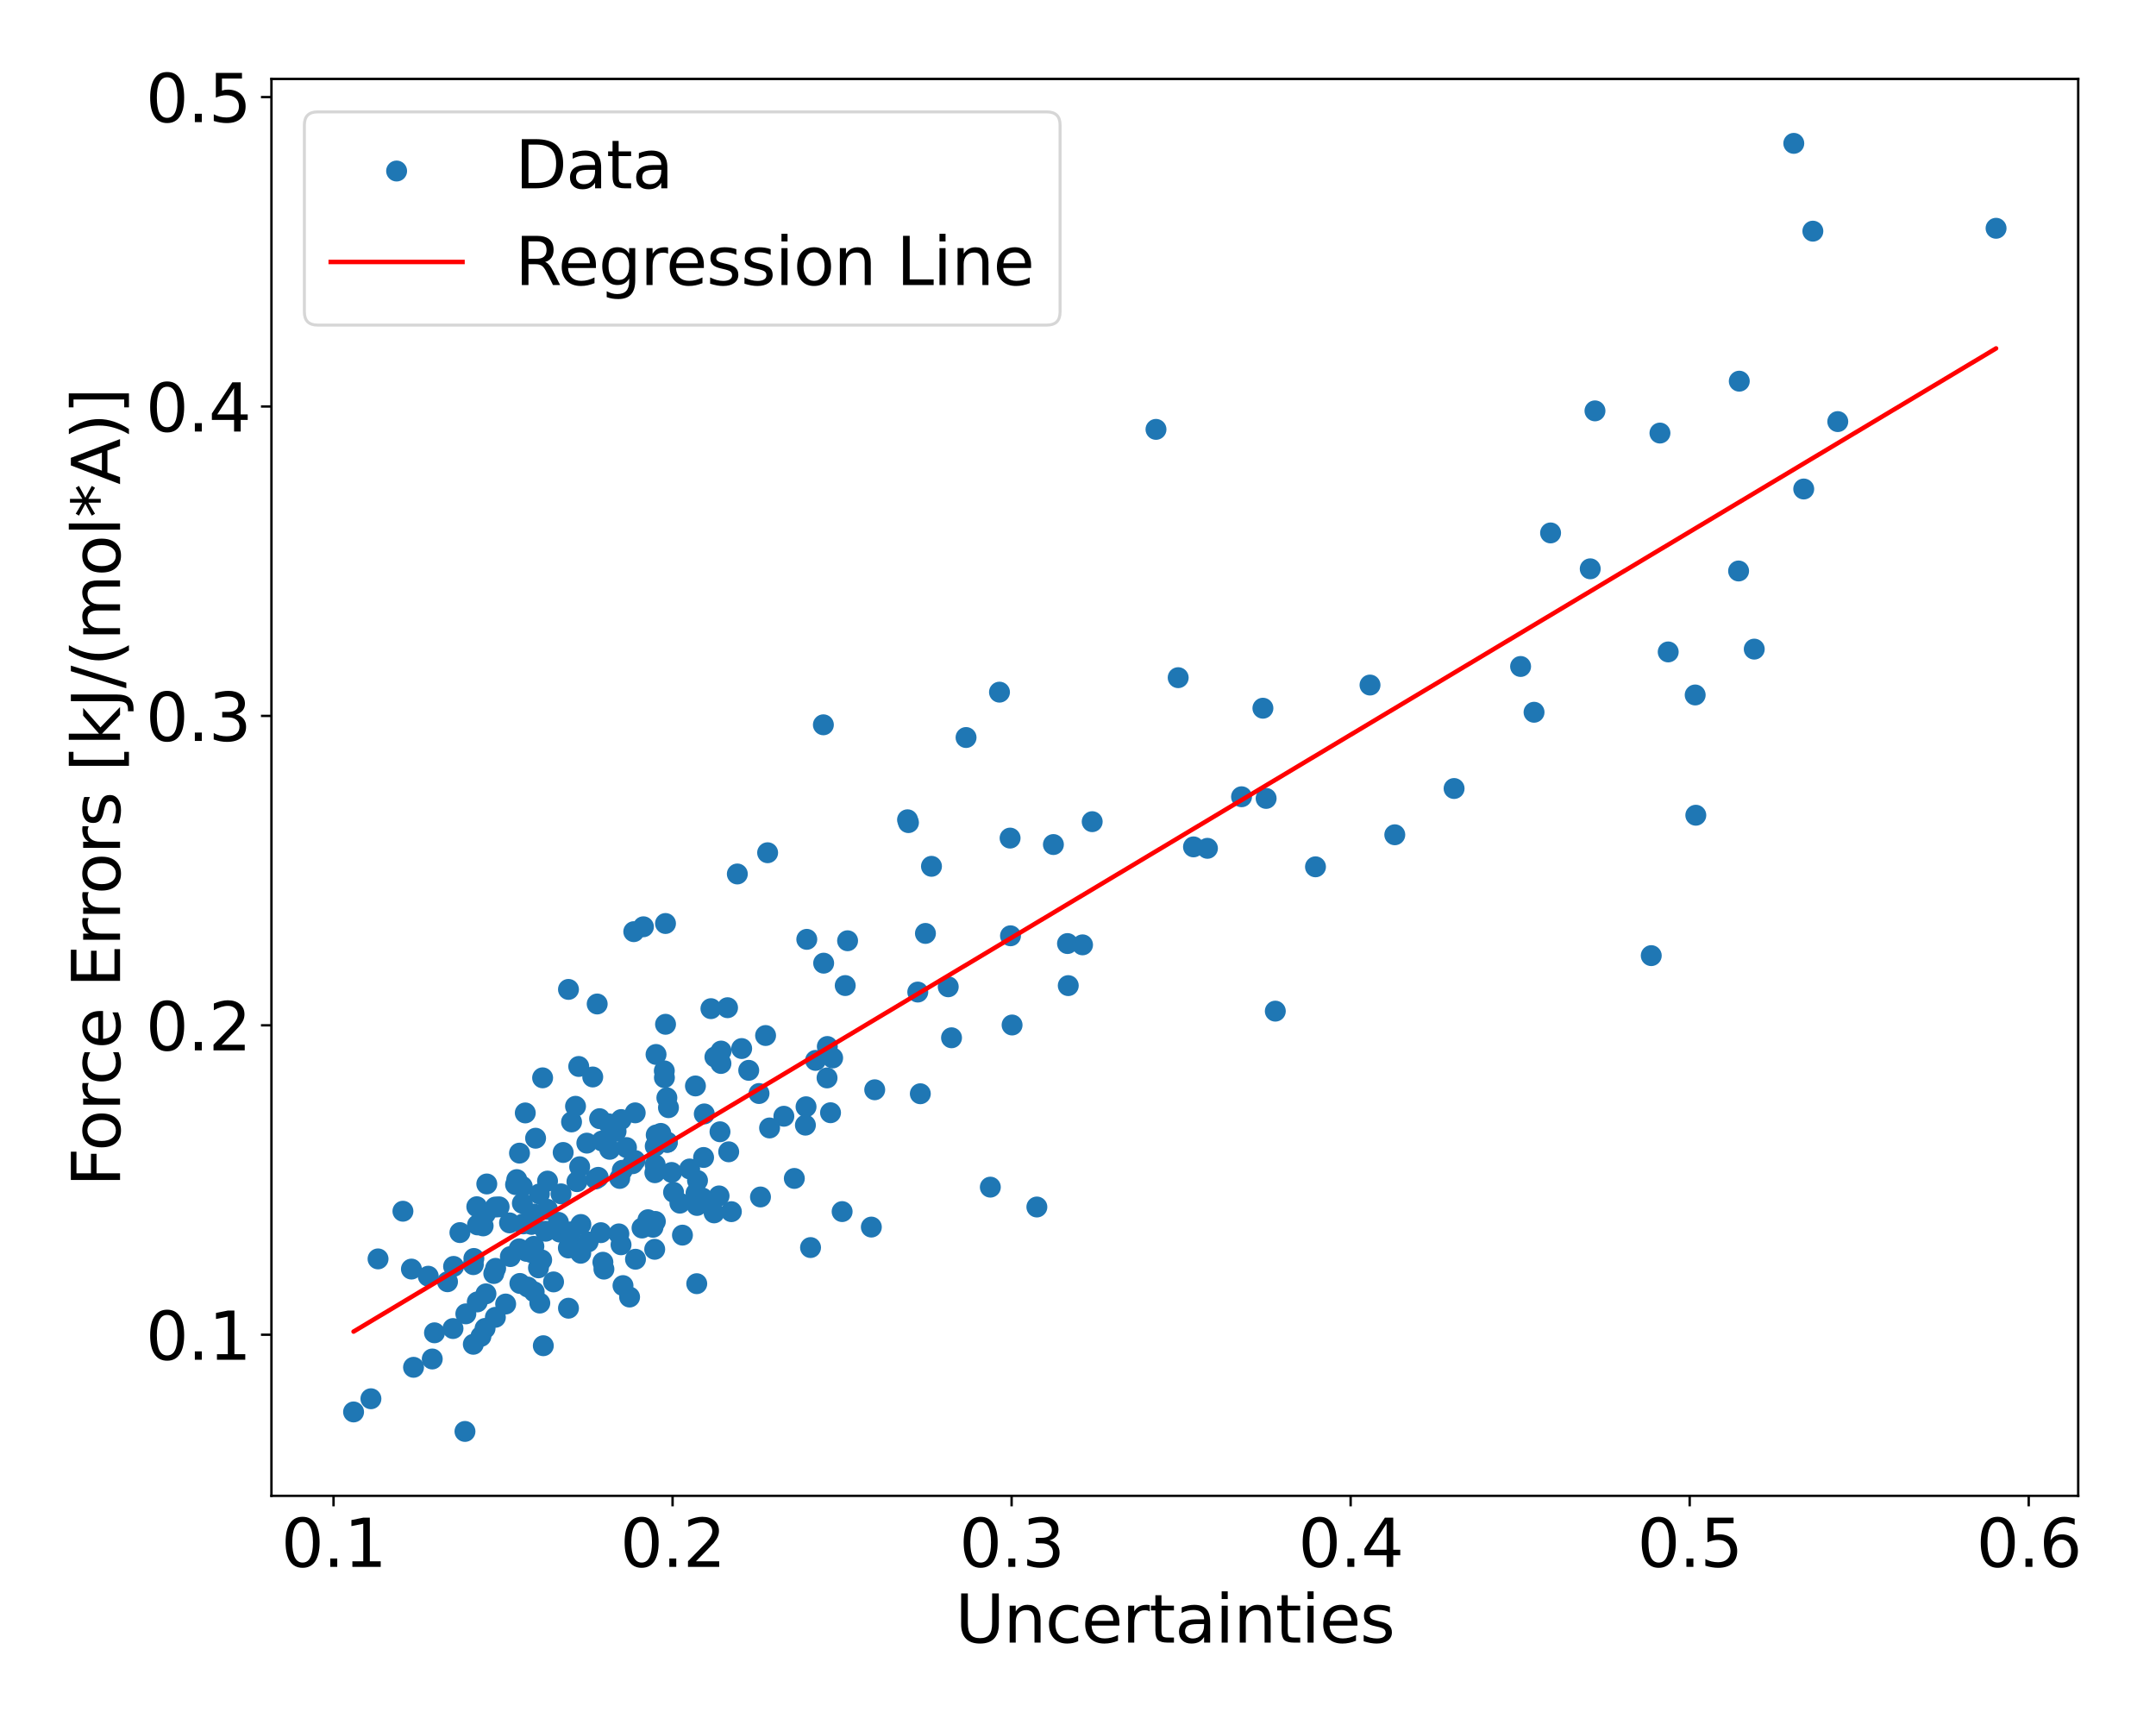 <?xml version="1.0" encoding="utf-8" standalone="no"?>
<!DOCTYPE svg PUBLIC "-//W3C//DTD SVG 1.1//EN"
  "http://www.w3.org/Graphics/SVG/1.1/DTD/svg11.dtd">
<svg xmlns:xlink="http://www.w3.org/1999/xlink" width="720pt" height="576pt" viewBox="0 0 720 576" xmlns="http://www.w3.org/2000/svg" version="1.1">
 <defs>
  <style type="text/css">*{stroke-linejoin: round; stroke-linecap: butt}</style>
 </defs>
 <g id="figure_1">
  <g id="patch_1">
   <path d="M 0 576 
L 720 576 
L 720 0 
L 0 0 
z
" style="fill: #ffffff"/>
  </g>
  <g id="axes_1">
   <g id="patch_2">
    <path d="M 90.65 499.48 
L 694.019 499.48 
L 694.019 26.366 
L 90.65 26.366 
z
" style="fill: #ffffff"/>
   </g>
   <g id="PathCollection_1">
    <defs>
     <path id="m70fe1e920e" d="M 0 3 
C 0.796 3 1.559 2.684 2.121 2.121 
C 2.684 1.559 3 0.796 3 0 
C 3 -0.796 2.684 -1.559 2.121 -2.121 
C 1.559 -2.684 0.796 -3 0 -3 
C -0.796 -3 -1.559 -2.684 -2.121 -2.121 
C -2.684 -1.559 -3 -0.796 -3 0 
C -3 0.796 -2.684 1.559 -2.121 2.121 
C -1.559 2.684 -0.796 3 0 3 
z
" style="stroke: #1f77b4"/>
    </defs>
    <g clip-path="url(#p3d422c9527)">
     <use xlink:href="#m70fe1e920e" x="235.198" y="371.952" style="fill: #1f77b4; stroke: #1f77b4"/>
     <use xlink:href="#m70fe1e920e" x="195.976" y="381.708" style="fill: #1f77b4; stroke: #1f77b4"/>
     <use xlink:href="#m70fe1e920e" x="250.041" y="357.399" style="fill: #1f77b4; stroke: #1f77b4"/>
     <use xlink:href="#m70fe1e920e" x="307.343" y="365.216" style="fill: #1f77b4; stroke: #1f77b4"/>
     <use xlink:href="#m70fe1e920e" x="566.319" y="272.217" style="fill: #1f77b4; stroke: #1f77b4"/>
     <use xlink:href="#m70fe1e920e" x="222.837" y="381.464" style="fill: #1f77b4; stroke: #1f77b4"/>
     <use xlink:href="#m70fe1e920e" x="196.407" y="414.702" style="fill: #1f77b4; stroke: #1f77b4"/>
     <use xlink:href="#m70fe1e920e" x="173.615" y="428.559" style="fill: #1f77b4; stroke: #1f77b4"/>
     <use xlink:href="#m70fe1e920e" x="275.062" y="321.615" style="fill: #1f77b4; stroke: #1f77b4"/>
     <use xlink:href="#m70fe1e920e" x="222.258" y="342.023" style="fill: #1f77b4; stroke: #1f77b4"/>
     <use xlink:href="#m70fe1e920e" x="274.971" y="242.023" style="fill: #1f77b4; stroke: #1f77b4"/>
     <use xlink:href="#m70fe1e920e" x="261.772" y="372.733" style="fill: #1f77b4; stroke: #1f77b4"/>
     <use xlink:href="#m70fe1e920e" x="211.649" y="311.096" style="fill: #1f77b4; stroke: #1f77b4"/>
     <use xlink:href="#m70fe1e920e" x="253.963" y="399.685" style="fill: #1f77b4; stroke: #1f77b4"/>
     <use xlink:href="#m70fe1e920e" x="666.593" y="76.228" style="fill: #1f77b4; stroke: #1f77b4"/>
     <use xlink:href="#m70fe1e920e" x="237.419" y="336.802" style="fill: #1f77b4; stroke: #1f77b4"/>
     <use xlink:href="#m70fe1e920e" x="118.076" y="471.468" style="fill: #1f77b4; stroke: #1f77b4"/>
     <use xlink:href="#m70fe1e920e" x="161.99" y="443.573" style="fill: #1f77b4; stroke: #1f77b4"/>
     <use xlink:href="#m70fe1e920e" x="218.859" y="407.85" style="fill: #1f77b4; stroke: #1f77b4"/>
     <use xlink:href="#m70fe1e920e" x="189.848" y="436.828" style="fill: #1f77b4; stroke: #1f77b4"/>
     <use xlink:href="#m70fe1e920e" x="257.003" y="376.642" style="fill: #1f77b4; stroke: #1f77b4"/>
     <use xlink:href="#m70fe1e920e" x="238.745" y="352.947" style="fill: #1f77b4; stroke: #1f77b4"/>
     <use xlink:href="#m70fe1e920e" x="232.761" y="402.515" style="fill: #1f77b4; stroke: #1f77b4"/>
     <use xlink:href="#m70fe1e920e" x="186.487" y="408.162" style="fill: #1f77b4; stroke: #1f77b4"/>
     <use xlink:href="#m70fe1e920e" x="162.069" y="405.332" style="fill: #1f77b4; stroke: #1f77b4"/>
     <use xlink:href="#m70fe1e920e" x="208.052" y="429.276" style="fill: #1f77b4; stroke: #1f77b4"/>
     <use xlink:href="#m70fe1e920e" x="192.668" y="394.567" style="fill: #1f77b4; stroke: #1f77b4"/>
     <use xlink:href="#m70fe1e920e" x="143.017" y="426.144" style="fill: #1f77b4; stroke: #1f77b4"/>
     <use xlink:href="#m70fe1e920e" x="178.86" y="380.066" style="fill: #1f77b4; stroke: #1f77b4"/>
     <use xlink:href="#m70fe1e920e" x="206.955" y="393.495" style="fill: #1f77b4; stroke: #1f77b4"/>
     <use xlink:href="#m70fe1e920e" x="200.654" y="411.606" style="fill: #1f77b4; stroke: #1f77b4"/>
     <use xlink:href="#m70fe1e920e" x="403.226" y="283.267" style="fill: #1f77b4; stroke: #1f77b4"/>
     <use xlink:href="#m70fe1e920e" x="182.852" y="394.378" style="fill: #1f77b4; stroke: #1f77b4"/>
     <use xlink:href="#m70fe1e920e" x="605.407" y="77.189" style="fill: #1f77b4; stroke: #1f77b4"/>
     <use xlink:href="#m70fe1e920e" x="181.209" y="359.902" style="fill: #1f77b4; stroke: #1f77b4"/>
     <use xlink:href="#m70fe1e920e" x="351.788" y="282.005" style="fill: #1f77b4; stroke: #1f77b4"/>
     <use xlink:href="#m70fe1e920e" x="439.311" y="289.442" style="fill: #1f77b4; stroke: #1f77b4"/>
     <use xlink:href="#m70fe1e920e" x="176.266" y="429.764" style="fill: #1f77b4; stroke: #1f77b4"/>
     <use xlink:href="#m70fe1e920e" x="180.13" y="398.674" style="fill: #1f77b4; stroke: #1f77b4"/>
     <use xlink:href="#m70fe1e920e" x="337.989" y="342.261" style="fill: #1f77b4; stroke: #1f77b4"/>
     <use xlink:href="#m70fe1e920e" x="190.869" y="374.626" style="fill: #1f77b4; stroke: #1f77b4"/>
     <use xlink:href="#m70fe1e920e" x="159.46" y="409.013" style="fill: #1f77b4; stroke: #1f77b4"/>
     <use xlink:href="#m70fe1e920e" x="212.128" y="371.594" style="fill: #1f77b4; stroke: #1f77b4"/>
     <use xlink:href="#m70fe1e920e" x="303.074" y="273.735" style="fill: #1f77b4; stroke: #1f77b4"/>
     <use xlink:href="#m70fe1e920e" x="356.749" y="329.11" style="fill: #1f77b4; stroke: #1f77b4"/>
     <use xlink:href="#m70fe1e920e" x="177.677" y="408.743" style="fill: #1f77b4; stroke: #1f77b4"/>
     <use xlink:href="#m70fe1e920e" x="205.738" y="377.778" style="fill: #1f77b4; stroke: #1f77b4"/>
     <use xlink:href="#m70fe1e920e" x="220.679" y="378.458" style="fill: #1f77b4; stroke: #1f77b4"/>
     <use xlink:href="#m70fe1e920e" x="333.781" y="231.119" style="fill: #1f77b4; stroke: #1f77b4"/>
     <use xlink:href="#m70fe1e920e" x="227.906" y="412.429" style="fill: #1f77b4; stroke: #1f77b4"/>
     <use xlink:href="#m70fe1e920e" x="265.267" y="393.494" style="fill: #1f77b4; stroke: #1f77b4"/>
     <use xlink:href="#m70fe1e920e" x="184.86" y="428.048" style="fill: #1f77b4; stroke: #1f77b4"/>
     <use xlink:href="#m70fe1e920e" x="276.286" y="349.44" style="fill: #1f77b4; stroke: #1f77b4"/>
     <use xlink:href="#m70fe1e920e" x="230.309" y="390.336" style="fill: #1f77b4; stroke: #1f77b4"/>
     <use xlink:href="#m70fe1e920e" x="178.391" y="431.358" style="fill: #1f77b4; stroke: #1f77b4"/>
     <use xlink:href="#m70fe1e920e" x="199.434" y="335.245" style="fill: #1f77b4; stroke: #1f77b4"/>
     <use xlink:href="#m70fe1e920e" x="277.357" y="371.554" style="fill: #1f77b4; stroke: #1f77b4"/>
     <use xlink:href="#m70fe1e920e" x="172.578" y="393.887" style="fill: #1f77b4; stroke: #1f77b4"/>
     <use xlink:href="#m70fe1e920e" x="222.856" y="381.396" style="fill: #1f77b4; stroke: #1f77b4"/>
     <use xlink:href="#m70fe1e920e" x="269.429" y="313.661" style="fill: #1f77b4; stroke: #1f77b4"/>
     <use xlink:href="#m70fe1e920e" x="532.646" y="137.194" style="fill: #1f77b4; stroke: #1f77b4"/>
     <use xlink:href="#m70fe1e920e" x="554.345" y="144.606" style="fill: #1f77b4; stroke: #1f77b4"/>
     <use xlink:href="#m70fe1e920e" x="145.101" y="445.043" style="fill: #1f77b4; stroke: #1f77b4"/>
     <use xlink:href="#m70fe1e920e" x="159.387" y="434.729" style="fill: #1f77b4; stroke: #1f77b4"/>
     <use xlink:href="#m70fe1e920e" x="240.135" y="399.332" style="fill: #1f77b4; stroke: #1f77b4"/>
     <use xlink:href="#m70fe1e920e" x="164.901" y="425.244" style="fill: #1f77b4; stroke: #1f77b4"/>
     <use xlink:href="#m70fe1e920e" x="580.608" y="190.661" style="fill: #1f77b4; stroke: #1f77b4"/>
     <use xlink:href="#m70fe1e920e" x="224.936" y="398.125" style="fill: #1f77b4; stroke: #1f77b4"/>
     <use xlink:href="#m70fe1e920e" x="247.682" y="350.122" style="fill: #1f77b4; stroke: #1f77b4"/>
     <use xlink:href="#m70fe1e920e" x="214.404" y="410.052" style="fill: #1f77b4; stroke: #1f77b4"/>
     <use xlink:href="#m70fe1e920e" x="212.224" y="420.475" style="fill: #1f77b4; stroke: #1f77b4"/>
     <use xlink:href="#m70fe1e920e" x="178.287" y="416.181" style="fill: #1f77b4; stroke: #1f77b4"/>
     <use xlink:href="#m70fe1e920e" x="189.844" y="330.377" style="fill: #1f77b4; stroke: #1f77b4"/>
     <use xlink:href="#m70fe1e920e" x="242.968" y="336.486" style="fill: #1f77b4; stroke: #1f77b4"/>
     <use xlink:href="#m70fe1e920e" x="218.804" y="388.93" style="fill: #1f77b4; stroke: #1f77b4"/>
     <use xlink:href="#m70fe1e920e" x="207.395" y="415.646" style="fill: #1f77b4; stroke: #1f77b4"/>
     <use xlink:href="#m70fe1e920e" x="303.383" y="274.682" style="fill: #1f77b4; stroke: #1f77b4"/>
     <use xlink:href="#m70fe1e920e" x="174.413" y="396.162" style="fill: #1f77b4; stroke: #1f77b4"/>
     <use xlink:href="#m70fe1e920e" x="201.022" y="381" style="fill: #1f77b4; stroke: #1f77b4"/>
     <use xlink:href="#m70fe1e920e" x="292.116" y="363.889" style="fill: #1f77b4; stroke: #1f77b4"/>
     <use xlink:href="#m70fe1e920e" x="364.741" y="274.367" style="fill: #1f77b4; stroke: #1f77b4"/>
     <use xlink:href="#m70fe1e920e" x="322.617" y="246.268" style="fill: #1f77b4; stroke: #1f77b4"/>
     <use xlink:href="#m70fe1e920e" x="253.475" y="365.141" style="fill: #1f77b4; stroke: #1f77b4"/>
     <use xlink:href="#m70fe1e920e" x="551.44" y="319.098" style="fill: #1f77b4; stroke: #1f77b4"/>
     <use xlink:href="#m70fe1e920e" x="186.945" y="411.41" style="fill: #1f77b4; stroke: #1f77b4"/>
     <use xlink:href="#m70fe1e920e" x="243.353" y="384.607" style="fill: #1f77b4; stroke: #1f77b4"/>
     <use xlink:href="#m70fe1e920e" x="422.828" y="266.6" style="fill: #1f77b4; stroke: #1f77b4"/>
     <use xlink:href="#m70fe1e920e" x="174.729" y="408.672" style="fill: #1f77b4; stroke: #1f77b4"/>
     <use xlink:href="#m70fe1e920e" x="178.443" y="405.382" style="fill: #1f77b4; stroke: #1f77b4"/>
     <use xlink:href="#m70fe1e920e" x="182.213" y="411.122" style="fill: #1f77b4; stroke: #1f77b4"/>
     <use xlink:href="#m70fe1e920e" x="165.52" y="423.522" style="fill: #1f77b4; stroke: #1f77b4"/>
     <use xlink:href="#m70fe1e920e" x="161.347" y="409.342" style="fill: #1f77b4; stroke: #1f77b4"/>
     <use xlink:href="#m70fe1e920e" x="177.526" y="418.258" style="fill: #1f77b4; stroke: #1f77b4"/>
     <use xlink:href="#m70fe1e920e" x="218.068" y="409.807" style="fill: #1f77b4; stroke: #1f77b4"/>
     <use xlink:href="#m70fe1e920e" x="232.442" y="398.388" style="fill: #1f77b4; stroke: #1f77b4"/>
     <use xlink:href="#m70fe1e920e" x="180.27" y="435.115" style="fill: #1f77b4; stroke: #1f77b4"/>
     <use xlink:href="#m70fe1e920e" x="144.35" y="453.783" style="fill: #1f77b4; stroke: #1f77b4"/>
     <use xlink:href="#m70fe1e920e" x="158.072" y="422.285" style="fill: #1f77b4; stroke: #1f77b4"/>
     <use xlink:href="#m70fe1e920e" x="151.277" y="443.617" style="fill: #1f77b4; stroke: #1f77b4"/>
     <use xlink:href="#m70fe1e920e" x="175.417" y="371.623" style="fill: #1f77b4; stroke: #1f77b4"/>
     <use xlink:href="#m70fe1e920e" x="181.441" y="449.353" style="fill: #1f77b4; stroke: #1f77b4"/>
     <use xlink:href="#m70fe1e920e" x="221.883" y="359.851" style="fill: #1f77b4; stroke: #1f77b4"/>
     <use xlink:href="#m70fe1e920e" x="283.053" y="314.132" style="fill: #1f77b4; stroke: #1f77b4"/>
     <use xlink:href="#m70fe1e920e" x="201.34" y="421.477" style="fill: #1f77b4; stroke: #1f77b4"/>
     <use xlink:href="#m70fe1e920e" x="211.295" y="388.572" style="fill: #1f77b4; stroke: #1f77b4"/>
     <use xlink:href="#m70fe1e920e" x="207.822" y="390.776" style="fill: #1f77b4; stroke: #1f77b4"/>
     <use xlink:href="#m70fe1e920e" x="197.947" y="359.618" style="fill: #1f77b4; stroke: #1f77b4"/>
     <use xlink:href="#m70fe1e920e" x="170.162" y="408.339" style="fill: #1f77b4; stroke: #1f77b4"/>
     <use xlink:href="#m70fe1e920e" x="187.354" y="398.643" style="fill: #1f77b4; stroke: #1f77b4"/>
     <use xlink:href="#m70fe1e920e" x="393.457" y="226.285" style="fill: #1f77b4; stroke: #1f77b4"/>
     <use xlink:href="#m70fe1e920e" x="218.641" y="417.159" style="fill: #1f77b4; stroke: #1f77b4"/>
     <use xlink:href="#m70fe1e920e" x="193.982" y="408.873" style="fill: #1f77b4; stroke: #1f77b4"/>
     <use xlink:href="#m70fe1e920e" x="158.067" y="448.872" style="fill: #1f77b4; stroke: #1f77b4"/>
     <use xlink:href="#m70fe1e920e" x="149.449" y="427.991" style="fill: #1f77b4; stroke: #1f77b4"/>
     <use xlink:href="#m70fe1e920e" x="240.761" y="355.108" style="fill: #1f77b4; stroke: #1f77b4"/>
     <use xlink:href="#m70fe1e920e" x="255.668" y="345.773" style="fill: #1f77b4; stroke: #1f77b4"/>
     <use xlink:href="#m70fe1e920e" x="159.225" y="402.94" style="fill: #1f77b4; stroke: #1f77b4"/>
     <use xlink:href="#m70fe1e920e" x="232.681" y="428.64" style="fill: #1f77b4; stroke: #1f77b4"/>
     <use xlink:href="#m70fe1e920e" x="168.866" y="435.43" style="fill: #1f77b4; stroke: #1f77b4"/>
     <use xlink:href="#m70fe1e920e" x="224.28" y="391.497" style="fill: #1f77b4; stroke: #1f77b4"/>
     <use xlink:href="#m70fe1e920e" x="278.064" y="353.263" style="fill: #1f77b4; stroke: #1f77b4"/>
     <use xlink:href="#m70fe1e920e" x="137.394" y="423.761" style="fill: #1f77b4; stroke: #1f77b4"/>
     <use xlink:href="#m70fe1e920e" x="281.232" y="404.567" style="fill: #1f77b4; stroke: #1f77b4"/>
     <use xlink:href="#m70fe1e920e" x="238.475" y="404.998" style="fill: #1f77b4; stroke: #1f77b4"/>
     <use xlink:href="#m70fe1e920e" x="165.431" y="439.871" style="fill: #1f77b4; stroke: #1f77b4"/>
     <use xlink:href="#m70fe1e920e" x="160.607" y="446.238" style="fill: #1f77b4; stroke: #1f77b4"/>
     <use xlink:href="#m70fe1e920e" x="219.086" y="352.101" style="fill: #1f77b4; stroke: #1f77b4"/>
     <use xlink:href="#m70fe1e920e" x="290.987" y="409.738" style="fill: #1f77b4; stroke: #1f77b4"/>
     <use xlink:href="#m70fe1e920e" x="272.357" y="354.08" style="fill: #1f77b4; stroke: #1f77b4"/>
     <use xlink:href="#m70fe1e920e" x="232.243" y="362.613" style="fill: #1f77b4; stroke: #1f77b4"/>
     <use xlink:href="#m70fe1e920e" x="209.213" y="383.18" style="fill: #1f77b4; stroke: #1f77b4"/>
     <use xlink:href="#m70fe1e920e" x="557.102" y="217.688" style="fill: #1f77b4; stroke: #1f77b4"/>
     <use xlink:href="#m70fe1e920e" x="123.87" y="467.06" style="fill: #1f77b4; stroke: #1f77b4"/>
     <use xlink:href="#m70fe1e920e" x="507.807" y="222.546" style="fill: #1f77b4; stroke: #1f77b4"/>
     <use xlink:href="#m70fe1e920e" x="222.245" y="308.369" style="fill: #1f77b4; stroke: #1f77b4"/>
     <use xlink:href="#m70fe1e920e" x="172.175" y="395.559" style="fill: #1f77b4; stroke: #1f77b4"/>
     <use xlink:href="#m70fe1e920e" x="173.488" y="385.045" style="fill: #1f77b4; stroke: #1f77b4"/>
     <use xlink:href="#m70fe1e920e" x="309.052" y="311.683" style="fill: #1f77b4; stroke: #1f77b4"/>
     <use xlink:href="#m70fe1e920e" x="175.847" y="417.85" style="fill: #1f77b4; stroke: #1f77b4"/>
     <use xlink:href="#m70fe1e920e" x="246.233" y="291.831" style="fill: #1f77b4; stroke: #1f77b4"/>
     <use xlink:href="#m70fe1e920e" x="155.278" y="477.975" style="fill: #1f77b4; stroke: #1f77b4"/>
     <use xlink:href="#m70fe1e920e" x="356.495" y="315.066" style="fill: #1f77b4; stroke: #1f77b4"/>
     <use xlink:href="#m70fe1e920e" x="174.443" y="401.797" style="fill: #1f77b4; stroke: #1f77b4"/>
     <use xlink:href="#m70fe1e920e" x="206.674" y="412.009" style="fill: #1f77b4; stroke: #1f77b4"/>
     <use xlink:href="#m70fe1e920e" x="425.893" y="337.634" style="fill: #1f77b4; stroke: #1f77b4"/>
     <use xlink:href="#m70fe1e920e" x="177.407" y="408.819" style="fill: #1f77b4; stroke: #1f77b4"/>
     <use xlink:href="#m70fe1e920e" x="173.367" y="416.997" style="fill: #1f77b4; stroke: #1f77b4"/>
     <use xlink:href="#m70fe1e920e" x="256.351" y="284.741" style="fill: #1f77b4; stroke: #1f77b4"/>
     <use xlink:href="#m70fe1e920e" x="465.793" y="278.74" style="fill: #1f77b4; stroke: #1f77b4"/>
     <use xlink:href="#m70fe1e920e" x="240.802" y="350.961" style="fill: #1f77b4; stroke: #1f77b4"/>
     <use xlink:href="#m70fe1e920e" x="485.598" y="263.295" style="fill: #1f77b4; stroke: #1f77b4"/>
     <use xlink:href="#m70fe1e920e" x="200.241" y="373.539" style="fill: #1f77b4; stroke: #1f77b4"/>
     <use xlink:href="#m70fe1e920e" x="219.146" y="378.98" style="fill: #1f77b4; stroke: #1f77b4"/>
     <use xlink:href="#m70fe1e920e" x="398.571" y="282.784" style="fill: #1f77b4; stroke: #1f77b4"/>
     <use xlink:href="#m70fe1e920e" x="222.702" y="366.564" style="fill: #1f77b4; stroke: #1f77b4"/>
     <use xlink:href="#m70fe1e920e" x="337.461" y="312.473" style="fill: #1f77b4; stroke: #1f77b4"/>
     <use xlink:href="#m70fe1e920e" x="227.052" y="401.751" style="fill: #1f77b4; stroke: #1f77b4"/>
     <use xlink:href="#m70fe1e920e" x="207.441" y="373.833" style="fill: #1f77b4; stroke: #1f77b4"/>
     <use xlink:href="#m70fe1e920e" x="234.622" y="400.052" style="fill: #1f77b4; stroke: #1f77b4"/>
     <use xlink:href="#m70fe1e920e" x="212.073" y="387.504" style="fill: #1f77b4; stroke: #1f77b4"/>
     <use xlink:href="#m70fe1e920e" x="337.323" y="279.851" style="fill: #1f77b4; stroke: #1f77b4"/>
     <use xlink:href="#m70fe1e920e" x="223.238" y="369.865" style="fill: #1f77b4; stroke: #1f77b4"/>
     <use xlink:href="#m70fe1e920e" x="361.518" y="315.497" style="fill: #1f77b4; stroke: #1f77b4"/>
     <use xlink:href="#m70fe1e920e" x="306.494" y="331.263" style="fill: #1f77b4; stroke: #1f77b4"/>
     <use xlink:href="#m70fe1e920e" x="566.108" y="232.061" style="fill: #1f77b4; stroke: #1f77b4"/>
     <use xlink:href="#m70fe1e920e" x="414.619" y="266.048" style="fill: #1f77b4; stroke: #1f77b4"/>
     <use xlink:href="#m70fe1e920e" x="193.583" y="389.589" style="fill: #1f77b4; stroke: #1f77b4"/>
     <use xlink:href="#m70fe1e920e" x="268.968" y="375.703" style="fill: #1f77b4; stroke: #1f77b4"/>
     <use xlink:href="#m70fe1e920e" x="346.263" y="403.037" style="fill: #1f77b4; stroke: #1f77b4"/>
     <use xlink:href="#m70fe1e920e" x="153.59" y="411.578" style="fill: #1f77b4; stroke: #1f77b4"/>
     <use xlink:href="#m70fe1e920e" x="126.248" y="420.364" style="fill: #1f77b4; stroke: #1f77b4"/>
     <use xlink:href="#m70fe1e920e" x="182.816" y="403.798" style="fill: #1f77b4; stroke: #1f77b4"/>
     <use xlink:href="#m70fe1e920e" x="170.435" y="419.587" style="fill: #1f77b4; stroke: #1f77b4"/>
     <use xlink:href="#m70fe1e920e" x="165.426" y="403.044" style="fill: #1f77b4; stroke: #1f77b4"/>
     <use xlink:href="#m70fe1e920e" x="190.592" y="411.341" style="fill: #1f77b4; stroke: #1f77b4"/>
     <use xlink:href="#m70fe1e920e" x="240.444" y="377.915" style="fill: #1f77b4; stroke: #1f77b4"/>
     <use xlink:href="#m70fe1e920e" x="517.819" y="177.952" style="fill: #1f77b4; stroke: #1f77b4"/>
     <use xlink:href="#m70fe1e920e" x="151.481" y="422.869" style="fill: #1f77b4; stroke: #1f77b4"/>
     <use xlink:href="#m70fe1e920e" x="180.894" y="420.706" style="fill: #1f77b4; stroke: #1f77b4"/>
     <use xlink:href="#m70fe1e920e" x="218.816" y="382.709" style="fill: #1f77b4; stroke: #1f77b4"/>
     <use xlink:href="#m70fe1e920e" x="234.963" y="386.497" style="fill: #1f77b4; stroke: #1f77b4"/>
     <use xlink:href="#m70fe1e920e" x="158.25" y="420.217" style="fill: #1f77b4; stroke: #1f77b4"/>
     <use xlink:href="#m70fe1e920e" x="512.299" y="237.833" style="fill: #1f77b4; stroke: #1f77b4"/>
     <use xlink:href="#m70fe1e920e" x="216.391" y="407.278" style="fill: #1f77b4; stroke: #1f77b4"/>
     <use xlink:href="#m70fe1e920e" x="269.179" y="369.563" style="fill: #1f77b4; stroke: #1f77b4"/>
     <use xlink:href="#m70fe1e920e" x="203.337" y="375.271" style="fill: #1f77b4; stroke: #1f77b4"/>
     <use xlink:href="#m70fe1e920e" x="311.068" y="289.275" style="fill: #1f77b4; stroke: #1f77b4"/>
     <use xlink:href="#m70fe1e920e" x="386.046" y="143.375" style="fill: #1f77b4; stroke: #1f77b4"/>
     <use xlink:href="#m70fe1e920e" x="155.567" y="438.712" style="fill: #1f77b4; stroke: #1f77b4"/>
     <use xlink:href="#m70fe1e920e" x="191.824" y="416.682" style="fill: #1f77b4; stroke: #1f77b4"/>
     <use xlink:href="#m70fe1e920e" x="134.558" y="404.444" style="fill: #1f77b4; stroke: #1f77b4"/>
     <use xlink:href="#m70fe1e920e" x="531.063" y="189.933" style="fill: #1f77b4; stroke: #1f77b4"/>
     <use xlink:href="#m70fe1e920e" x="585.837" y="216.75" style="fill: #1f77b4; stroke: #1f77b4"/>
     <use xlink:href="#m70fe1e920e" x="198.92" y="393.668" style="fill: #1f77b4; stroke: #1f77b4"/>
     <use xlink:href="#m70fe1e920e" x="457.519" y="228.745" style="fill: #1f77b4; stroke: #1f77b4"/>
     <use xlink:href="#m70fe1e920e" x="602.357" y="163.284" style="fill: #1f77b4; stroke: #1f77b4"/>
     <use xlink:href="#m70fe1e920e" x="180.275" y="421.171" style="fill: #1f77b4; stroke: #1f77b4"/>
     <use xlink:href="#m70fe1e920e" x="162.286" y="432.03" style="fill: #1f77b4; stroke: #1f77b4"/>
     <use xlink:href="#m70fe1e920e" x="193.27" y="356.107" style="fill: #1f77b4; stroke: #1f77b4"/>
     <use xlink:href="#m70fe1e920e" x="282.264" y="329.092" style="fill: #1f77b4; stroke: #1f77b4"/>
     <use xlink:href="#m70fe1e920e" x="138.103" y="456.561" style="fill: #1f77b4; stroke: #1f77b4"/>
     <use xlink:href="#m70fe1e920e" x="221.848" y="357.571" style="fill: #1f77b4; stroke: #1f77b4"/>
     <use xlink:href="#m70fe1e920e" x="166.684" y="402.986" style="fill: #1f77b4; stroke: #1f77b4"/>
     <use xlink:href="#m70fe1e920e" x="192.198" y="369.405" style="fill: #1f77b4; stroke: #1f77b4"/>
     <use xlink:href="#m70fe1e920e" x="214.875" y="309.462" style="fill: #1f77b4; stroke: #1f77b4"/>
     <use xlink:href="#m70fe1e920e" x="232.934" y="394.183" style="fill: #1f77b4; stroke: #1f77b4"/>
     <use xlink:href="#m70fe1e920e" x="188.073" y="384.826" style="fill: #1f77b4; stroke: #1f77b4"/>
     <use xlink:href="#m70fe1e920e" x="599.04" y="47.871" style="fill: #1f77b4; stroke: #1f77b4"/>
     <use xlink:href="#m70fe1e920e" x="270.684" y="416.577" style="fill: #1f77b4; stroke: #1f77b4"/>
     <use xlink:href="#m70fe1e920e" x="421.752" y="236.483" style="fill: #1f77b4; stroke: #1f77b4"/>
     <use xlink:href="#m70fe1e920e" x="316.664" y="329.503" style="fill: #1f77b4; stroke: #1f77b4"/>
     <use xlink:href="#m70fe1e920e" x="210.251" y="433.101" style="fill: #1f77b4; stroke: #1f77b4"/>
     <use xlink:href="#m70fe1e920e" x="203.615" y="383.778" style="fill: #1f77b4; stroke: #1f77b4"/>
     <use xlink:href="#m70fe1e920e" x="613.729" y="140.778" style="fill: #1f77b4; stroke: #1f77b4"/>
     <use xlink:href="#m70fe1e920e" x="330.725" y="396.403" style="fill: #1f77b4; stroke: #1f77b4"/>
     <use xlink:href="#m70fe1e920e" x="201.68" y="423.778" style="fill: #1f77b4; stroke: #1f77b4"/>
     <use xlink:href="#m70fe1e920e" x="199.774" y="393.127" style="fill: #1f77b4; stroke: #1f77b4"/>
     <use xlink:href="#m70fe1e920e" x="179.826" y="423.348" style="fill: #1f77b4; stroke: #1f77b4"/>
     <use xlink:href="#m70fe1e920e" x="193.936" y="418.477" style="fill: #1f77b4; stroke: #1f77b4"/>
     <use xlink:href="#m70fe1e920e" x="244.24" y="404.592" style="fill: #1f77b4; stroke: #1f77b4"/>
     <use xlink:href="#m70fe1e920e" x="276.194" y="359.93" style="fill: #1f77b4; stroke: #1f77b4"/>
     <use xlink:href="#m70fe1e920e" x="162.565" y="395.341" style="fill: #1f77b4; stroke: #1f77b4"/>
     <use xlink:href="#m70fe1e920e" x="189.808" y="416.714" style="fill: #1f77b4; stroke: #1f77b4"/>
     <use xlink:href="#m70fe1e920e" x="218.697" y="391.591" style="fill: #1f77b4; stroke: #1f77b4"/>
     <use xlink:href="#m70fe1e920e" x="317.764" y="346.529" style="fill: #1f77b4; stroke: #1f77b4"/>
     <use xlink:href="#m70fe1e920e" x="580.836" y="127.28" style="fill: #1f77b4; stroke: #1f77b4"/>
    </g>
   </g>
   <g id="matplotlib.axis_1">
    <g id="xtick_1">
     <g id="line2d_1">
      <defs>
       <path id="ma0de7beed2" d="M 0 0 
L 0 3.5 
" style="stroke: #000000; stroke-width: 0.8"/>
      </defs>
      <g>
       <use xlink:href="#ma0de7beed2" x="111.386" y="499.48" style="stroke: #000000; stroke-width: 0.8"/>
      </g>
     </g>
     <g id="text_1">
      <!-- 0.1 -->
      <g transform="translate(93.893 523.197) scale(0.22 -0.22)">
       <defs>
        <path id="DejaVuSans-30" d="M 2034 4250 
Q 1547 4250 1301 3770 
Q 1056 3291 1056 2328 
Q 1056 1369 1301 889 
Q 1547 409 2034 409 
Q 2525 409 2770 889 
Q 3016 1369 3016 2328 
Q 3016 3291 2770 3770 
Q 2525 4250 2034 4250 
z
M 2034 4750 
Q 2819 4750 3233 4129 
Q 3647 3509 3647 2328 
Q 3647 1150 3233 529 
Q 2819 -91 2034 -91 
Q 1250 -91 836 529 
Q 422 1150 422 2328 
Q 422 3509 836 4129 
Q 1250 4750 2034 4750 
z
" transform="scale(0.016)"/>
        <path id="DejaVuSans-2e" d="M 684 794 
L 1344 794 
L 1344 0 
L 684 0 
L 684 794 
z
" transform="scale(0.016)"/>
        <path id="DejaVuSans-31" d="M 794 531 
L 1825 531 
L 1825 4091 
L 703 3866 
L 703 4441 
L 1819 4666 
L 2450 4666 
L 2450 531 
L 3481 531 
L 3481 0 
L 794 0 
L 794 531 
z
" transform="scale(0.016)"/>
       </defs>
       <use xlink:href="#DejaVuSans-30"/>
       <use xlink:href="#DejaVuSans-2e" x="63.623"/>
       <use xlink:href="#DejaVuSans-31" x="95.41"/>
      </g>
     </g>
    </g>
    <g id="xtick_2">
     <g id="line2d_2">
      <g>
       <use xlink:href="#ma0de7beed2" x="224.608" y="499.48" style="stroke: #000000; stroke-width: 0.8"/>
      </g>
     </g>
     <g id="text_2">
      <!-- 0.2 -->
      <g transform="translate(207.114 523.197) scale(0.22 -0.22)">
       <defs>
        <path id="DejaVuSans-32" d="M 1228 531 
L 3431 531 
L 3431 0 
L 469 0 
L 469 531 
Q 828 903 1448 1529 
Q 2069 2156 2228 2338 
Q 2531 2678 2651 2914 
Q 2772 3150 2772 3378 
Q 2772 3750 2511 3984 
Q 2250 4219 1831 4219 
Q 1534 4219 1204 4116 
Q 875 4013 500 3803 
L 500 4441 
Q 881 4594 1212 4672 
Q 1544 4750 1819 4750 
Q 2544 4750 2975 4387 
Q 3406 4025 3406 3419 
Q 3406 3131 3298 2873 
Q 3191 2616 2906 2266 
Q 2828 2175 2409 1742 
Q 1991 1309 1228 531 
z
" transform="scale(0.016)"/>
       </defs>
       <use xlink:href="#DejaVuSans-30"/>
       <use xlink:href="#DejaVuSans-2e" x="63.623"/>
       <use xlink:href="#DejaVuSans-32" x="95.41"/>
      </g>
     </g>
    </g>
    <g id="xtick_3">
     <g id="line2d_3">
      <g>
       <use xlink:href="#ma0de7beed2" x="337.829" y="499.48" style="stroke: #000000; stroke-width: 0.8"/>
      </g>
     </g>
     <g id="text_3">
      <!-- 0.3 -->
      <g transform="translate(320.335 523.197) scale(0.22 -0.22)">
       <defs>
        <path id="DejaVuSans-33" d="M 2597 2516 
Q 3050 2419 3304 2112 
Q 3559 1806 3559 1356 
Q 3559 666 3084 287 
Q 2609 -91 1734 -91 
Q 1441 -91 1130 -33 
Q 819 25 488 141 
L 488 750 
Q 750 597 1062 519 
Q 1375 441 1716 441 
Q 2309 441 2620 675 
Q 2931 909 2931 1356 
Q 2931 1769 2642 2001 
Q 2353 2234 1838 2234 
L 1294 2234 
L 1294 2753 
L 1863 2753 
Q 2328 2753 2575 2939 
Q 2822 3125 2822 3475 
Q 2822 3834 2567 4026 
Q 2313 4219 1838 4219 
Q 1578 4219 1281 4162 
Q 984 4106 628 3988 
L 628 4550 
Q 988 4650 1302 4700 
Q 1616 4750 1894 4750 
Q 2613 4750 3031 4423 
Q 3450 4097 3450 3541 
Q 3450 3153 3228 2886 
Q 3006 2619 2597 2516 
z
" transform="scale(0.016)"/>
       </defs>
       <use xlink:href="#DejaVuSans-30"/>
       <use xlink:href="#DejaVuSans-2e" x="63.623"/>
       <use xlink:href="#DejaVuSans-33" x="95.41"/>
      </g>
     </g>
    </g>
    <g id="xtick_4">
     <g id="line2d_4">
      <g>
       <use xlink:href="#ma0de7beed2" x="451.05" y="499.48" style="stroke: #000000; stroke-width: 0.8"/>
      </g>
     </g>
     <g id="text_4">
      <!-- 0.4 -->
      <g transform="translate(433.556 523.197) scale(0.22 -0.22)">
       <defs>
        <path id="DejaVuSans-34" d="M 2419 4116 
L 825 1625 
L 2419 1625 
L 2419 4116 
z
M 2253 4666 
L 3047 4666 
L 3047 1625 
L 3713 1625 
L 3713 1100 
L 3047 1100 
L 3047 0 
L 2419 0 
L 2419 1100 
L 313 1100 
L 313 1709 
L 2253 4666 
z
" transform="scale(0.016)"/>
       </defs>
       <use xlink:href="#DejaVuSans-30"/>
       <use xlink:href="#DejaVuSans-2e" x="63.623"/>
       <use xlink:href="#DejaVuSans-34" x="95.41"/>
      </g>
     </g>
    </g>
    <g id="xtick_5">
     <g id="line2d_5">
      <g>
       <use xlink:href="#ma0de7beed2" x="564.271" y="499.48" style="stroke: #000000; stroke-width: 0.8"/>
      </g>
     </g>
     <g id="text_5">
      <!-- 0.5 -->
      <g transform="translate(546.778 523.197) scale(0.22 -0.22)">
       <defs>
        <path id="DejaVuSans-35" d="M 691 4666 
L 3169 4666 
L 3169 4134 
L 1269 4134 
L 1269 2991 
Q 1406 3038 1543 3061 
Q 1681 3084 1819 3084 
Q 2600 3084 3056 2656 
Q 3513 2228 3513 1497 
Q 3513 744 3044 326 
Q 2575 -91 1722 -91 
Q 1428 -91 1123 -41 
Q 819 9 494 109 
L 494 744 
Q 775 591 1075 516 
Q 1375 441 1709 441 
Q 2250 441 2565 725 
Q 2881 1009 2881 1497 
Q 2881 1984 2565 2268 
Q 2250 2553 1709 2553 
Q 1456 2553 1204 2497 
Q 953 2441 691 2322 
L 691 4666 
z
" transform="scale(0.016)"/>
       </defs>
       <use xlink:href="#DejaVuSans-30"/>
       <use xlink:href="#DejaVuSans-2e" x="63.623"/>
       <use xlink:href="#DejaVuSans-35" x="95.41"/>
      </g>
     </g>
    </g>
    <g id="xtick_6">
     <g id="line2d_6">
      <g>
       <use xlink:href="#ma0de7beed2" x="677.492" y="499.48" style="stroke: #000000; stroke-width: 0.8"/>
      </g>
     </g>
     <g id="text_6">
      <!-- 0.6 -->
      <g transform="translate(659.999 523.197) scale(0.22 -0.22)">
       <defs>
        <path id="DejaVuSans-36" d="M 2113 2584 
Q 1688 2584 1439 2293 
Q 1191 2003 1191 1497 
Q 1191 994 1439 701 
Q 1688 409 2113 409 
Q 2538 409 2786 701 
Q 3034 994 3034 1497 
Q 3034 2003 2786 2293 
Q 2538 2584 2113 2584 
z
M 3366 4563 
L 3366 3988 
Q 3128 4100 2886 4159 
Q 2644 4219 2406 4219 
Q 1781 4219 1451 3797 
Q 1122 3375 1075 2522 
Q 1259 2794 1537 2939 
Q 1816 3084 2150 3084 
Q 2853 3084 3261 2657 
Q 3669 2231 3669 1497 
Q 3669 778 3244 343 
Q 2819 -91 2113 -91 
Q 1303 -91 875 529 
Q 447 1150 447 2328 
Q 447 3434 972 4092 
Q 1497 4750 2381 4750 
Q 2619 4750 2861 4703 
Q 3103 4656 3366 4563 
z
" transform="scale(0.016)"/>
       </defs>
       <use xlink:href="#DejaVuSans-30"/>
       <use xlink:href="#DejaVuSans-2e" x="63.623"/>
       <use xlink:href="#DejaVuSans-36" x="95.41"/>
      </g>
     </g>
    </g>
    <g id="text_7">
     <!-- Uncertainties -->
     <g transform="translate(319.026 548.488) scale(0.22 -0.22)">
      <defs>
       <path id="DejaVuSans-55" d="M 556 4666 
L 1191 4666 
L 1191 1831 
Q 1191 1081 1462 751 
Q 1734 422 2344 422 
Q 2950 422 3222 751 
Q 3494 1081 3494 1831 
L 3494 4666 
L 4128 4666 
L 4128 1753 
Q 4128 841 3676 375 
Q 3225 -91 2344 -91 
Q 1459 -91 1007 375 
Q 556 841 556 1753 
L 556 4666 
z
" transform="scale(0.016)"/>
       <path id="DejaVuSans-6e" d="M 3513 2113 
L 3513 0 
L 2938 0 
L 2938 2094 
Q 2938 2591 2744 2837 
Q 2550 3084 2163 3084 
Q 1697 3084 1428 2787 
Q 1159 2491 1159 1978 
L 1159 0 
L 581 0 
L 581 3500 
L 1159 3500 
L 1159 2956 
Q 1366 3272 1645 3428 
Q 1925 3584 2291 3584 
Q 2894 3584 3203 3211 
Q 3513 2838 3513 2113 
z
" transform="scale(0.016)"/>
       <path id="DejaVuSans-63" d="M 3122 3366 
L 3122 2828 
Q 2878 2963 2633 3030 
Q 2388 3097 2138 3097 
Q 1578 3097 1268 2742 
Q 959 2388 959 1747 
Q 959 1106 1268 751 
Q 1578 397 2138 397 
Q 2388 397 2633 464 
Q 2878 531 3122 666 
L 3122 134 
Q 2881 22 2623 -34 
Q 2366 -91 2075 -91 
Q 1284 -91 818 406 
Q 353 903 353 1747 
Q 353 2603 823 3093 
Q 1294 3584 2113 3584 
Q 2378 3584 2631 3529 
Q 2884 3475 3122 3366 
z
" transform="scale(0.016)"/>
       <path id="DejaVuSans-65" d="M 3597 1894 
L 3597 1613 
L 953 1613 
Q 991 1019 1311 708 
Q 1631 397 2203 397 
Q 2534 397 2845 478 
Q 3156 559 3463 722 
L 3463 178 
Q 3153 47 2828 -22 
Q 2503 -91 2169 -91 
Q 1331 -91 842 396 
Q 353 884 353 1716 
Q 353 2575 817 3079 
Q 1281 3584 2069 3584 
Q 2775 3584 3186 3129 
Q 3597 2675 3597 1894 
z
M 3022 2063 
Q 3016 2534 2758 2815 
Q 2500 3097 2075 3097 
Q 1594 3097 1305 2825 
Q 1016 2553 972 2059 
L 3022 2063 
z
" transform="scale(0.016)"/>
       <path id="DejaVuSans-72" d="M 2631 2963 
Q 2534 3019 2420 3045 
Q 2306 3072 2169 3072 
Q 1681 3072 1420 2755 
Q 1159 2438 1159 1844 
L 1159 0 
L 581 0 
L 581 3500 
L 1159 3500 
L 1159 2956 
Q 1341 3275 1631 3429 
Q 1922 3584 2338 3584 
Q 2397 3584 2469 3576 
Q 2541 3569 2628 3553 
L 2631 2963 
z
" transform="scale(0.016)"/>
       <path id="DejaVuSans-74" d="M 1172 4494 
L 1172 3500 
L 2356 3500 
L 2356 3053 
L 1172 3053 
L 1172 1153 
Q 1172 725 1289 603 
Q 1406 481 1766 481 
L 2356 481 
L 2356 0 
L 1766 0 
Q 1100 0 847 248 
Q 594 497 594 1153 
L 594 3053 
L 172 3053 
L 172 3500 
L 594 3500 
L 594 4494 
L 1172 4494 
z
" transform="scale(0.016)"/>
       <path id="DejaVuSans-61" d="M 2194 1759 
Q 1497 1759 1228 1600 
Q 959 1441 959 1056 
Q 959 750 1161 570 
Q 1363 391 1709 391 
Q 2188 391 2477 730 
Q 2766 1069 2766 1631 
L 2766 1759 
L 2194 1759 
z
M 3341 1997 
L 3341 0 
L 2766 0 
L 2766 531 
Q 2569 213 2275 61 
Q 1981 -91 1556 -91 
Q 1019 -91 701 211 
Q 384 513 384 1019 
Q 384 1609 779 1909 
Q 1175 2209 1959 2209 
L 2766 2209 
L 2766 2266 
Q 2766 2663 2505 2880 
Q 2244 3097 1772 3097 
Q 1472 3097 1187 3025 
Q 903 2953 641 2809 
L 641 3341 
Q 956 3463 1253 3523 
Q 1550 3584 1831 3584 
Q 2591 3584 2966 3190 
Q 3341 2797 3341 1997 
z
" transform="scale(0.016)"/>
       <path id="DejaVuSans-69" d="M 603 3500 
L 1178 3500 
L 1178 0 
L 603 0 
L 603 3500 
z
M 603 4863 
L 1178 4863 
L 1178 4134 
L 603 4134 
L 603 4863 
z
" transform="scale(0.016)"/>
       <path id="DejaVuSans-73" d="M 2834 3397 
L 2834 2853 
Q 2591 2978 2328 3040 
Q 2066 3103 1784 3103 
Q 1356 3103 1142 2972 
Q 928 2841 928 2578 
Q 928 2378 1081 2264 
Q 1234 2150 1697 2047 
L 1894 2003 
Q 2506 1872 2764 1633 
Q 3022 1394 3022 966 
Q 3022 478 2636 193 
Q 2250 -91 1575 -91 
Q 1294 -91 989 -36 
Q 684 19 347 128 
L 347 722 
Q 666 556 975 473 
Q 1284 391 1588 391 
Q 1994 391 2212 530 
Q 2431 669 2431 922 
Q 2431 1156 2273 1281 
Q 2116 1406 1581 1522 
L 1381 1569 
Q 847 1681 609 1914 
Q 372 2147 372 2553 
Q 372 3047 722 3315 
Q 1072 3584 1716 3584 
Q 2034 3584 2315 3537 
Q 2597 3491 2834 3397 
z
" transform="scale(0.016)"/>
      </defs>
      <use xlink:href="#DejaVuSans-55"/>
      <use xlink:href="#DejaVuSans-6e" x="73.193"/>
      <use xlink:href="#DejaVuSans-63" x="136.572"/>
      <use xlink:href="#DejaVuSans-65" x="191.553"/>
      <use xlink:href="#DejaVuSans-72" x="253.076"/>
      <use xlink:href="#DejaVuSans-74" x="294.189"/>
      <use xlink:href="#DejaVuSans-61" x="333.398"/>
      <use xlink:href="#DejaVuSans-69" x="394.678"/>
      <use xlink:href="#DejaVuSans-6e" x="422.461"/>
      <use xlink:href="#DejaVuSans-74" x="485.84"/>
      <use xlink:href="#DejaVuSans-69" x="525.049"/>
      <use xlink:href="#DejaVuSans-65" x="552.832"/>
      <use xlink:href="#DejaVuSans-73" x="614.355"/>
     </g>
    </g>
   </g>
   <g id="matplotlib.axis_2">
    <g id="ytick_1">
     <g id="line2d_7">
      <defs>
       <path id="m0fb131a583" d="M 0 0 
L -3.5 0 
" style="stroke: #000000; stroke-width: 0.8"/>
      </defs>
      <g>
       <use xlink:href="#m0fb131a583" x="90.65" y="445.68" style="stroke: #000000; stroke-width: 0.8"/>
      </g>
     </g>
     <g id="text_8">
      <!-- 0.1 -->
      <g transform="translate(48.663 454.039) scale(0.22 -0.22)">
       <use xlink:href="#DejaVuSans-30"/>
       <use xlink:href="#DejaVuSans-2e" x="63.623"/>
       <use xlink:href="#DejaVuSans-31" x="95.41"/>
      </g>
     </g>
    </g>
    <g id="ytick_2">
     <g id="line2d_8">
      <g>
       <use xlink:href="#m0fb131a583" x="90.65" y="342.365" style="stroke: #000000; stroke-width: 0.8"/>
      </g>
     </g>
     <g id="text_9">
      <!-- 0.2 -->
      <g transform="translate(48.663 350.723) scale(0.22 -0.22)">
       <use xlink:href="#DejaVuSans-30"/>
       <use xlink:href="#DejaVuSans-2e" x="63.623"/>
       <use xlink:href="#DejaVuSans-32" x="95.41"/>
      </g>
     </g>
    </g>
    <g id="ytick_3">
     <g id="line2d_9">
      <g>
       <use xlink:href="#m0fb131a583" x="90.65" y="239.049" style="stroke: #000000; stroke-width: 0.8"/>
      </g>
     </g>
     <g id="text_10">
      <!-- 0.3 -->
      <g transform="translate(48.663 247.408) scale(0.22 -0.22)">
       <use xlink:href="#DejaVuSans-30"/>
       <use xlink:href="#DejaVuSans-2e" x="63.623"/>
       <use xlink:href="#DejaVuSans-33" x="95.41"/>
      </g>
     </g>
    </g>
    <g id="ytick_4">
     <g id="line2d_10">
      <g>
       <use xlink:href="#m0fb131a583" x="90.65" y="135.734" style="stroke: #000000; stroke-width: 0.8"/>
      </g>
     </g>
     <g id="text_11">
      <!-- 0.4 -->
      <g transform="translate(48.663 144.092) scale(0.22 -0.22)">
       <use xlink:href="#DejaVuSans-30"/>
       <use xlink:href="#DejaVuSans-2e" x="63.623"/>
       <use xlink:href="#DejaVuSans-34" x="95.41"/>
      </g>
     </g>
    </g>
    <g id="ytick_5">
     <g id="line2d_11">
      <g>
       <use xlink:href="#m0fb131a583" x="90.65" y="32.419" style="stroke: #000000; stroke-width: 0.8"/>
      </g>
     </g>
     <g id="text_12">
      <!-- 0.5 -->
      <g transform="translate(48.663 40.777) scale(0.22 -0.22)">
       <use xlink:href="#DejaVuSans-30"/>
       <use xlink:href="#DejaVuSans-2e" x="63.623"/>
       <use xlink:href="#DejaVuSans-35" x="95.41"/>
      </g>
     </g>
    </g>
    <g id="text_13">
     <!-- Force Errors [kJ/(mol*A)] -->
     <g transform="translate(40.088 396.215) rotate(-90) scale(0.22 -0.22)">
      <defs>
       <path id="DejaVuSans-46" d="M 628 4666 
L 3309 4666 
L 3309 4134 
L 1259 4134 
L 1259 2759 
L 3109 2759 
L 3109 2228 
L 1259 2228 
L 1259 0 
L 628 0 
L 628 4666 
z
" transform="scale(0.016)"/>
       <path id="DejaVuSans-6f" d="M 1959 3097 
Q 1497 3097 1228 2736 
Q 959 2375 959 1747 
Q 959 1119 1226 758 
Q 1494 397 1959 397 
Q 2419 397 2687 759 
Q 2956 1122 2956 1747 
Q 2956 2369 2687 2733 
Q 2419 3097 1959 3097 
z
M 1959 3584 
Q 2709 3584 3137 3096 
Q 3566 2609 3566 1747 
Q 3566 888 3137 398 
Q 2709 -91 1959 -91 
Q 1206 -91 779 398 
Q 353 888 353 1747 
Q 353 2609 779 3096 
Q 1206 3584 1959 3584 
z
" transform="scale(0.016)"/>
       <path id="DejaVuSans-20" transform="scale(0.016)"/>
       <path id="DejaVuSans-45" d="M 628 4666 
L 3578 4666 
L 3578 4134 
L 1259 4134 
L 1259 2753 
L 3481 2753 
L 3481 2222 
L 1259 2222 
L 1259 531 
L 3634 531 
L 3634 0 
L 628 0 
L 628 4666 
z
" transform="scale(0.016)"/>
       <path id="DejaVuSans-5b" d="M 550 4863 
L 1875 4863 
L 1875 4416 
L 1125 4416 
L 1125 -397 
L 1875 -397 
L 1875 -844 
L 550 -844 
L 550 4863 
z
" transform="scale(0.016)"/>
       <path id="DejaVuSans-6b" d="M 581 4863 
L 1159 4863 
L 1159 1991 
L 2875 3500 
L 3609 3500 
L 1753 1863 
L 3688 0 
L 2938 0 
L 1159 1709 
L 1159 0 
L 581 0 
L 581 4863 
z
" transform="scale(0.016)"/>
       <path id="DejaVuSans-4a" d="M 628 4666 
L 1259 4666 
L 1259 325 
Q 1259 -519 939 -900 
Q 619 -1281 -91 -1281 
L -331 -1281 
L -331 -750 
L -134 -750 
Q 284 -750 456 -515 
Q 628 -281 628 325 
L 628 4666 
z
" transform="scale(0.016)"/>
       <path id="DejaVuSans-2f" d="M 1625 4666 
L 2156 4666 
L 531 -594 
L 0 -594 
L 1625 4666 
z
" transform="scale(0.016)"/>
       <path id="DejaVuSans-28" d="M 1984 4856 
Q 1566 4138 1362 3434 
Q 1159 2731 1159 2009 
Q 1159 1288 1364 580 
Q 1569 -128 1984 -844 
L 1484 -844 
Q 1016 -109 783 600 
Q 550 1309 550 2009 
Q 550 2706 781 3412 
Q 1013 4119 1484 4856 
L 1984 4856 
z
" transform="scale(0.016)"/>
       <path id="DejaVuSans-6d" d="M 3328 2828 
Q 3544 3216 3844 3400 
Q 4144 3584 4550 3584 
Q 5097 3584 5394 3201 
Q 5691 2819 5691 2113 
L 5691 0 
L 5113 0 
L 5113 2094 
Q 5113 2597 4934 2840 
Q 4756 3084 4391 3084 
Q 3944 3084 3684 2787 
Q 3425 2491 3425 1978 
L 3425 0 
L 2847 0 
L 2847 2094 
Q 2847 2600 2669 2842 
Q 2491 3084 2119 3084 
Q 1678 3084 1418 2786 
Q 1159 2488 1159 1978 
L 1159 0 
L 581 0 
L 581 3500 
L 1159 3500 
L 1159 2956 
Q 1356 3278 1631 3431 
Q 1906 3584 2284 3584 
Q 2666 3584 2933 3390 
Q 3200 3197 3328 2828 
z
" transform="scale(0.016)"/>
       <path id="DejaVuSans-6c" d="M 603 4863 
L 1178 4863 
L 1178 0 
L 603 0 
L 603 4863 
z
" transform="scale(0.016)"/>
       <path id="DejaVuSans-2a" d="M 3009 3897 
L 1888 3291 
L 3009 2681 
L 2828 2375 
L 1778 3009 
L 1778 1831 
L 1422 1831 
L 1422 3009 
L 372 2375 
L 191 2681 
L 1313 3291 
L 191 3897 
L 372 4206 
L 1422 3572 
L 1422 4750 
L 1778 4750 
L 1778 3572 
L 2828 4206 
L 3009 3897 
z
" transform="scale(0.016)"/>
       <path id="DejaVuSans-41" d="M 2188 4044 
L 1331 1722 
L 3047 1722 
L 2188 4044 
z
M 1831 4666 
L 2547 4666 
L 4325 0 
L 3669 0 
L 3244 1197 
L 1141 1197 
L 716 0 
L 50 0 
L 1831 4666 
z
" transform="scale(0.016)"/>
       <path id="DejaVuSans-29" d="M 513 4856 
L 1013 4856 
Q 1481 4119 1714 3412 
Q 1947 2706 1947 2009 
Q 1947 1309 1714 600 
Q 1481 -109 1013 -844 
L 513 -844 
Q 928 -128 1133 580 
Q 1338 1288 1338 2009 
Q 1338 2731 1133 3434 
Q 928 4138 513 4856 
z
" transform="scale(0.016)"/>
       <path id="DejaVuSans-5d" d="M 1947 4863 
L 1947 -844 
L 622 -844 
L 622 -397 
L 1369 -397 
L 1369 4416 
L 622 4416 
L 622 4863 
L 1947 4863 
z
" transform="scale(0.016)"/>
      </defs>
      <use xlink:href="#DejaVuSans-46"/>
      <use xlink:href="#DejaVuSans-6f" x="53.895"/>
      <use xlink:href="#DejaVuSans-72" x="115.076"/>
      <use xlink:href="#DejaVuSans-63" x="153.939"/>
      <use xlink:href="#DejaVuSans-65" x="208.92"/>
      <use xlink:href="#DejaVuSans-20" x="270.443"/>
      <use xlink:href="#DejaVuSans-45" x="302.23"/>
      <use xlink:href="#DejaVuSans-72" x="365.414"/>
      <use xlink:href="#DejaVuSans-72" x="404.777"/>
      <use xlink:href="#DejaVuSans-6f" x="443.641"/>
      <use xlink:href="#DejaVuSans-72" x="504.822"/>
      <use xlink:href="#DejaVuSans-73" x="545.936"/>
      <use xlink:href="#DejaVuSans-20" x="598.035"/>
      <use xlink:href="#DejaVuSans-5b" x="629.822"/>
      <use xlink:href="#DejaVuSans-6b" x="668.836"/>
      <use xlink:href="#DejaVuSans-4a" x="726.746"/>
      <use xlink:href="#DejaVuSans-2f" x="756.238"/>
      <use xlink:href="#DejaVuSans-28" x="789.93"/>
      <use xlink:href="#DejaVuSans-6d" x="828.943"/>
      <use xlink:href="#DejaVuSans-6f" x="926.355"/>
      <use xlink:href="#DejaVuSans-6c" x="987.537"/>
      <use xlink:href="#DejaVuSans-2a" x="1015.32"/>
      <use xlink:href="#DejaVuSans-41" x="1065.32"/>
      <use xlink:href="#DejaVuSans-29" x="1133.729"/>
      <use xlink:href="#DejaVuSans-5d" x="1172.742"/>
     </g>
    </g>
   </g>
   <g id="line2d_12">
    <path d="M 235.198 374.531 
L 118.076 444.631 
L 666.593 116.334 
L 580.836 167.661 
" clip-path="url(#p3d422c9527)" style="fill: none; stroke: #ff0000; stroke-width: 1.5; stroke-linecap: square"/>
   </g>
   <g id="patch_3">
    <path d="M 90.65 499.48 
L 90.65 26.366 
" style="fill: none; stroke: #000000; stroke-width: 0.8; stroke-linejoin: miter; stroke-linecap: square"/>
   </g>
   <g id="patch_4">
    <path d="M 694.019 499.48 
L 694.019 26.366 
" style="fill: none; stroke: #000000; stroke-width: 0.8; stroke-linejoin: miter; stroke-linecap: square"/>
   </g>
   <g id="patch_5">
    <path d="M 90.65 499.48 
L 694.019 499.48 
" style="fill: none; stroke: #000000; stroke-width: 0.8; stroke-linejoin: miter; stroke-linecap: square"/>
   </g>
   <g id="patch_6">
    <path d="M 90.65 26.366 
L 694.019 26.366 
" style="fill: none; stroke: #000000; stroke-width: 0.8; stroke-linejoin: miter; stroke-linecap: square"/>
   </g>
   <g id="legend_1">
    <g id="patch_7">
     <path d="M 106.05 108.549 
L 349.614 108.549 
Q 354.014 108.549 354.014 104.149 
L 354.014 41.766 
Q 354.014 37.366 349.614 37.366 
L 106.05 37.366 
Q 101.65 37.366 101.65 41.766 
L 101.65 104.149 
Q 101.65 108.549 106.05 108.549 
z
" style="fill: #ffffff; opacity: 0.8; stroke: #cccccc; stroke-linejoin: miter"/>
    </g>
    <g id="PathCollection_2">
     <g>
      <use xlink:href="#m70fe1e920e" x="132.45" y="57.107" style="fill: #1f77b4; stroke: #1f77b4"/>
     </g>
    </g>
    <g id="text_14">
     <!-- Data -->
     <g transform="translate(172.05 62.882) scale(0.22 -0.22)">
      <defs>
       <path id="DejaVuSans-44" d="M 1259 4147 
L 1259 519 
L 2022 519 
Q 2988 519 3436 956 
Q 3884 1394 3884 2338 
Q 3884 3275 3436 3711 
Q 2988 4147 2022 4147 
L 1259 4147 
z
M 628 4666 
L 1925 4666 
Q 3281 4666 3915 4102 
Q 4550 3538 4550 2338 
Q 4550 1131 3912 565 
Q 3275 0 1925 0 
L 628 0 
L 628 4666 
z
" transform="scale(0.016)"/>
      </defs>
      <use xlink:href="#DejaVuSans-44"/>
      <use xlink:href="#DejaVuSans-61" x="77.002"/>
      <use xlink:href="#DejaVuSans-74" x="138.281"/>
      <use xlink:href="#DejaVuSans-61" x="177.49"/>
     </g>
    </g>
    <g id="line2d_13">
     <path d="M 110.45 87.474 
L 132.45 87.474 
L 154.45 87.474 
" style="fill: none; stroke: #ff0000; stroke-width: 1.5; stroke-linecap: square"/>
    </g>
    <g id="text_15">
     <!-- Regression Line -->
     <g transform="translate(172.05 95.174) scale(0.22 -0.22)">
      <defs>
       <path id="DejaVuSans-52" d="M 2841 2188 
Q 3044 2119 3236 1894 
Q 3428 1669 3622 1275 
L 4263 0 
L 3584 0 
L 2988 1197 
Q 2756 1666 2539 1819 
Q 2322 1972 1947 1972 
L 1259 1972 
L 1259 0 
L 628 0 
L 628 4666 
L 2053 4666 
Q 2853 4666 3247 4331 
Q 3641 3997 3641 3322 
Q 3641 2881 3436 2590 
Q 3231 2300 2841 2188 
z
M 1259 4147 
L 1259 2491 
L 2053 2491 
Q 2509 2491 2742 2702 
Q 2975 2913 2975 3322 
Q 2975 3731 2742 3939 
Q 2509 4147 2053 4147 
L 1259 4147 
z
" transform="scale(0.016)"/>
       <path id="DejaVuSans-67" d="M 2906 1791 
Q 2906 2416 2648 2759 
Q 2391 3103 1925 3103 
Q 1463 3103 1205 2759 
Q 947 2416 947 1791 
Q 947 1169 1205 825 
Q 1463 481 1925 481 
Q 2391 481 2648 825 
Q 2906 1169 2906 1791 
z
M 3481 434 
Q 3481 -459 3084 -895 
Q 2688 -1331 1869 -1331 
Q 1566 -1331 1297 -1286 
Q 1028 -1241 775 -1147 
L 775 -588 
Q 1028 -725 1275 -790 
Q 1522 -856 1778 -856 
Q 2344 -856 2625 -561 
Q 2906 -266 2906 331 
L 2906 616 
Q 2728 306 2450 153 
Q 2172 0 1784 0 
Q 1141 0 747 490 
Q 353 981 353 1791 
Q 353 2603 747 3093 
Q 1141 3584 1784 3584 
Q 2172 3584 2450 3431 
Q 2728 3278 2906 2969 
L 2906 3500 
L 3481 3500 
L 3481 434 
z
" transform="scale(0.016)"/>
       <path id="DejaVuSans-4c" d="M 628 4666 
L 1259 4666 
L 1259 531 
L 3531 531 
L 3531 0 
L 628 0 
L 628 4666 
z
" transform="scale(0.016)"/>
      </defs>
      <use xlink:href="#DejaVuSans-52"/>
      <use xlink:href="#DejaVuSans-65" x="64.982"/>
      <use xlink:href="#DejaVuSans-67" x="126.506"/>
      <use xlink:href="#DejaVuSans-72" x="189.982"/>
      <use xlink:href="#DejaVuSans-65" x="228.846"/>
      <use xlink:href="#DejaVuSans-73" x="290.369"/>
      <use xlink:href="#DejaVuSans-73" x="342.469"/>
      <use xlink:href="#DejaVuSans-69" x="394.568"/>
      <use xlink:href="#DejaVuSans-6f" x="422.352"/>
      <use xlink:href="#DejaVuSans-6e" x="483.533"/>
      <use xlink:href="#DejaVuSans-20" x="546.912"/>
      <use xlink:href="#DejaVuSans-4c" x="578.699"/>
      <use xlink:href="#DejaVuSans-69" x="634.412"/>
      <use xlink:href="#DejaVuSans-6e" x="662.195"/>
      <use xlink:href="#DejaVuSans-65" x="725.574"/>
     </g>
    </g>
   </g>
  </g>
 </g>
 <defs>
  <clipPath id="p3d422c9527">
   <rect x="90.65" y="26.366" width="603.369" height="473.114"/>
  </clipPath>
 </defs>
</svg>
